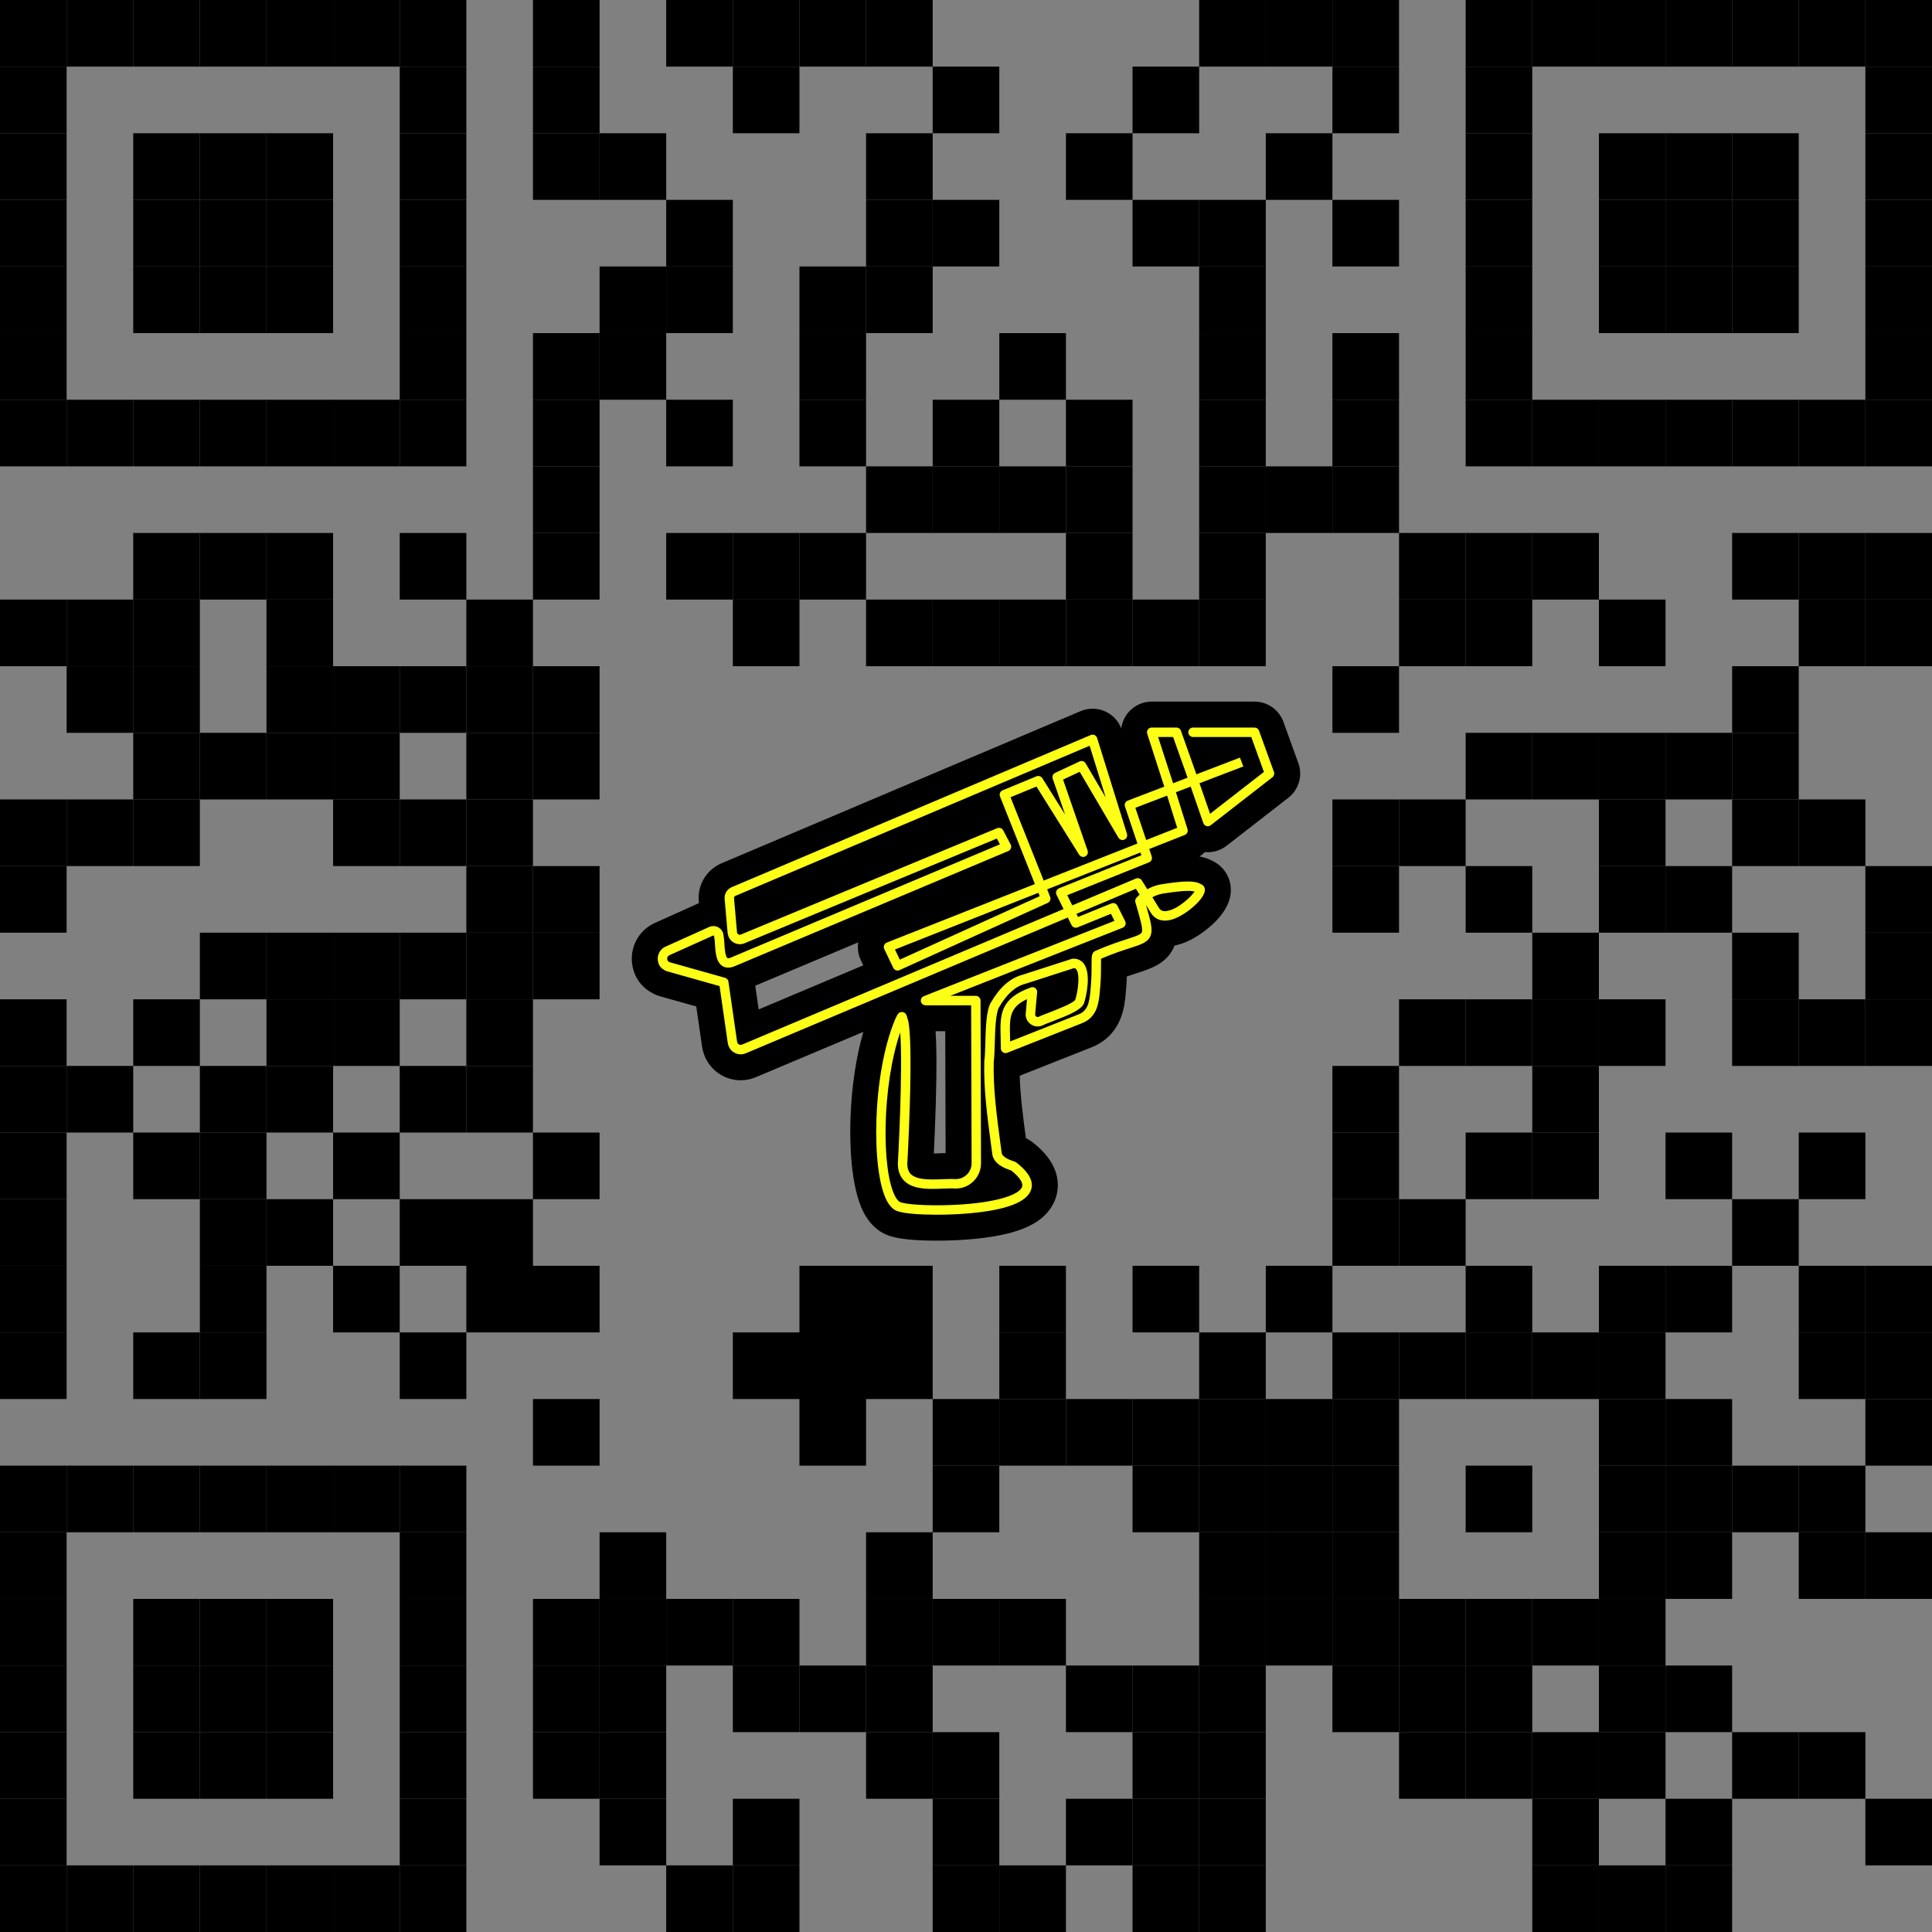 <?xml version="1.0" encoding="UTF-8"?>
<svg id="Layer_2" data-name="Layer 2" xmlns="http://www.w3.org/2000/svg" viewBox="0 0 2496.06 2496.06">
  <rect x="0" y="0" width="2496.06" height="2496.06" fill="#808080" stroke="none"/>
  <defs>
    <style>
      .cls-1 {
        fill: #feff16;
      }
    </style>
  </defs>
  <g id="Layer_1-2" data-name="Layer 1">
    <g>
      <rect x="0" y="0" width="86.07" height="86.07"/>
      <rect y="86.07" width="86.07" height="86.07"/>
      <rect y="172.14" width="86.07" height="86.07"/>
      <rect y="258.21" width="86.07" height="86.08"/>
      <rect y="344.29" width="86.07" height="86.07"/>
      <rect y="430.36" width="86.07" height="86.07"/>
      <rect y="516.43" width="86.07" height="86.07"/>
      <rect y="774.64" width="86.07" height="86.07"/>
      <rect y="1032.85" width="86.07" height="86.07"/>
      <rect y="1118.92" width="86.07" height="86.07"/>
      <rect y="1291.07" width="86.07" height="86.07"/>
      <rect x="0" y="1377.14" width="86.07" height="86.07"/>
      <rect y="1463.21" width="86.07" height="86.07"/>
      <rect y="1549.28" width="86.07" height="86.07"/>
      <rect y="1635.35" width="86.07" height="86.07"/>
      <rect y="1721.42" width="86.07" height="86.07"/>
      <rect y="1893.56" width="86.07" height="86.07"/>
      <rect y="1979.63" width="86.07" height="86.07"/>
      <rect y="2065.7" width="86.07" height="86.07"/>
      <rect y="2151.77" width="86.07" height="86.08"/>
      <rect y="2237.85" width="86.07" height="86.07"/>
      <rect y="2323.92" width="86.07" height="86.07"/>
      <rect x="0" y="2409.99" width="86.07" height="86.07"/>
      <rect x="86.07" width="86.07" height="86.07"/>
      <rect x="86.07" y="516.43" width="86.07" height="86.07"/>
      <rect x="86.07" y="774.64" width="86.07" height="86.07"/>
      <rect x="86.07" y="860.71" width="86.07" height="86.07"/>
      <rect x="86.07" y="1032.85" width="86.07" height="86.07"/>
      <rect x="86.07" y="1377.14" width="86.07" height="86.07"/>
      <rect x="86.07" y="1893.56" width="86.07" height="86.07"/>
      <rect x="86.07" y="2409.99" width="86.07" height="86.07"/>
      <rect x="172.14" width="86.07" height="86.07"/>
      <rect x="172.14" y="172.14" width="86.07" height="86.07"/>
      <rect x="172.14" y="258.21" width="86.07" height="86.08"/>
      <rect x="172.14" y="344.29" width="86.07" height="86.07"/>
      <rect x="172.14" y="516.43" width="86.07" height="86.07"/>
      <rect x="172.14" y="688.57" width="86.07" height="86.07"/>
      <rect x="172.14" y="774.64" width="86.07" height="86.07"/>
      <rect x="172.14" y="860.71" width="86.07" height="86.07"/>
      <rect x="172.14" y="946.78" width="86.07" height="86.07"/>
      <rect x="172.14" y="1032.85" width="86.07" height="86.07"/>
      <rect x="172.14" y="1291.07" width="86.07" height="86.07"/>
      <rect x="172.14" y="1463.21" width="86.07" height="86.07"/>
      <rect x="172.14" y="1721.42" width="86.07" height="86.07"/>
      <rect x="172.14" y="1893.56" width="86.07" height="86.07"/>
      <rect x="172.14" y="2065.7" width="86.07" height="86.07"/>
      <rect x="172.14" y="2151.77" width="86.07" height="86.08"/>
      <rect x="172.14" y="2237.85" width="86.07" height="86.07"/>
      <rect x="172.14" y="2409.99" width="86.07" height="86.07"/>
      <rect x="258.21" width="86.07" height="86.07"/>
      <rect x="258.21" y="172.14" width="86.07" height="86.07"/>
      <rect x="258.21" y="258.21" width="86.07" height="86.07"/>
      <rect x="258.21" y="344.29" width="86.07" height="86.07"/>
      <rect x="258.21" y="516.43" width="86.07" height="86.07"/>
      <rect x="258.21" y="688.57" width="86.07" height="86.07"/>
      <rect x="258.21" y="946.78" width="86.07" height="86.07"/>
      <rect x="258.21" y="1204.99" width="86.07" height="86.08"/>
      <rect x="258.21" y="1377.14" width="86.07" height="86.07"/>
      <rect x="258.21" y="1463.21" width="86.07" height="86.07"/>
      <rect x="258.21" y="1549.28" width="86.07" height="86.07"/>
      <rect x="258.21" y="1635.35" width="86.07" height="86.07"/>
      <rect x="258.21" y="1721.42" width="86.07" height="86.07"/>
      <rect x="258.21" y="1893.56" width="86.07" height="86.07"/>
      <rect x="258.21" y="2065.7" width="86.07" height="86.07"/>
      <rect x="258.21" y="2151.77" width="86.07" height="86.07"/>
      <rect x="258.21" y="2237.85" width="86.07" height="86.07"/>
      <rect x="258.21" y="2409.99" width="86.07" height="86.07"/>
      <rect x="344.28" width="86.08" height="86.07"/>
      <rect x="344.28" y="172.14" width="86.08" height="86.07"/>
      <rect x="344.28" y="258.21" width="86.08" height="86.08"/>
      <rect x="344.28" y="344.29" width="86.08" height="86.07"/>
      <rect x="344.28" y="516.43" width="86.08" height="86.07"/>
      <rect x="344.28" y="688.57" width="86.08" height="86.07"/>
      <rect x="344.28" y="774.64" width="86.08" height="86.07"/>
      <rect x="344.28" y="860.71" width="86.08" height="86.07"/>
      <rect x="344.28" y="946.78" width="86.08" height="86.07"/>
      <rect x="344.28" y="1204.99" width="86.08" height="86.08"/>
      <rect x="344.28" y="1291.07" width="86.08" height="86.07"/>
      <rect x="344.28" y="1377.14" width="86.08" height="86.07"/>
      <rect x="344.28" y="1549.28" width="86.08" height="86.07"/>
      <rect x="344.28" y="1893.56" width="86.08" height="86.07"/>
      <rect x="344.28" y="2065.7" width="86.08" height="86.07"/>
      <rect x="344.28" y="2151.77" width="86.08" height="86.08"/>
      <rect x="344.28" y="2237.85" width="86.08" height="86.07"/>
      <rect x="344.28" y="2409.99" width="86.08" height="86.07"/>
      <rect x="430.36" width="86.07" height="86.07"/>
      <rect x="430.36" y="516.43" width="86.07" height="86.07"/>
      <rect x="430.36" y="860.71" width="86.07" height="86.07"/>
      <rect x="430.36" y="946.78" width="86.07" height="86.07"/>
      <rect x="430.36" y="1032.85" width="86.07" height="86.07"/>
      <rect x="430.36" y="1204.99" width="86.07" height="86.08"/>
      <rect x="430.36" y="1291.07" width="86.07" height="86.07"/>
      <rect x="430.36" y="1463.21" width="86.07" height="86.07"/>
      <rect x="430.36" y="1635.35" width="86.07" height="86.07"/>
      <rect x="430.36" y="1893.56" width="86.07" height="86.07"/>
      <rect x="430.36" y="2409.99" width="86.07" height="86.07"/>
      <rect x="516.43" width="86.07" height="86.07"/>
      <rect x="516.43" y="86.07" width="86.07" height="86.07"/>
      <rect x="516.43" y="172.14" width="86.07" height="86.07"/>
      <rect x="516.43" y="258.21" width="86.07" height="86.08"/>
      <rect x="516.43" y="344.29" width="86.07" height="86.07"/>
      <rect x="516.43" y="430.36" width="86.07" height="86.07"/>
      <rect x="516.43" y="516.43" width="86.07" height="86.07"/>
      <rect x="516.43" y="688.57" width="86.07" height="86.07"/>
      <rect x="516.43" y="860.71" width="86.07" height="86.07"/>
      <rect x="516.43" y="1032.85" width="86.07" height="86.07"/>
      <rect x="516.43" y="1204.99" width="86.07" height="86.08"/>
      <rect x="516.43" y="1377.14" width="86.07" height="86.07"/>
      <rect x="516.43" y="1721.42" width="86.07" height="86.07"/>
      <rect x="516.43" y="1893.56" width="86.07" height="86.07"/>
      <rect x="516.43" y="1979.63" width="86.07" height="86.07"/>
      <rect x="516.43" y="2065.7" width="86.07" height="86.07"/>
      <rect x="516.43" y="2151.77" width="86.07" height="86.08"/>
      <rect x="516.43" y="2237.85" width="86.07" height="86.07"/>
      <rect x="516.43" y="2323.92" width="86.07" height="86.07"/>
      <rect x="516.43" y="2409.99" width="86.07" height="86.07"/>
      <rect x="688.57" width="86.07" height="86.07"/>
      <rect x="688.57" y="86.07" width="86.07" height="86.07"/>
      <rect x="688.57" y="172.14" width="86.07" height="86.07"/>
      <rect x="688.57" y="430.36" width="86.07" height="86.07"/>
      <rect x="688.57" y="516.43" width="86.07" height="86.07"/>
      <rect x="688.57" y="602.5" width="86.07" height="86.07"/>
      <rect x="688.57" y="688.57" width="86.07" height="86.07"/>
      <rect x="688.57" y="860.71" width="86.07" height="86.07"/>
      <rect x="688.57" y="946.78" width="86.07" height="86.07"/>
      <rect x="688.57" y="1118.92" width="86.07" height="86.07"/>
      <rect x="688.57" y="1204.99" width="86.07" height="86.08"/>
      <rect x="688.57" y="1463.21" width="86.07" height="86.07"/>
      <polygon points="774.64 1635.35 774.64 1721.42 602.5 1721.42 602.5 1635.35 516.43 1635.35 516.43 1549.28 688.57 1549.28 688.57 1635.35 774.64 1635.35"/>
      <rect x="688.57" y="1807.49" width="86.07" height="86.07"/>
      <rect x="688.57" y="2065.7" width="86.07" height="86.07"/>
      <rect x="688.57" y="2151.77" width="86.07" height="86.08"/>
      <rect x="688.57" y="2237.85" width="86.07" height="86.07"/>
      <rect x="774.64" y="172.14" width="86.07" height="86.07"/>
      <rect x="774.64" y="344.29" width="86.07" height="86.07"/>
      <rect x="774.64" y="430.36" width="86.07" height="86.07"/>
      <rect x="774.64" y="1979.63" width="86.07" height="86.07"/>
      <rect x="774.64" y="2065.7" width="86.07" height="86.07"/>
      <rect x="774.64" y="2151.77" width="86.07" height="86.08"/>
      <rect x="774.64" y="2237.85" width="86.07" height="86.07"/>
      <rect x="774.64" y="2323.92" width="86.07" height="86.07"/>
      <rect x="860.71" width="86.07" height="86.07"/>
      <rect x="860.71" y="258.21" width="86.07" height="86.08"/>
      <rect x="860.71" y="344.29" width="86.07" height="86.07"/>
      <rect x="860.71" y="516.43" width="86.07" height="86.07"/>
      <rect x="860.71" y="688.57" width="86.07" height="86.07"/>
      <rect x="860.71" y="2065.7" width="86.07" height="86.07"/>
      <rect x="860.71" y="2409.99" width="86.07" height="86.07"/>
      <rect x="946.78" y="0" width="86.07" height="86.07"/>
      <rect x="946.78" y="86.07" width="86.07" height="86.07"/>
      <rect x="946.78" y="688.57" width="86.07" height="86.07"/>
      <rect x="946.78" y="774.64" width="86.07" height="86.07"/>
      <polygon points="1204.99 1635.35 1204.99 1807.49 1118.92 1807.49 1118.92 1893.56 1032.85 1893.56 1032.85 1807.49 946.78 1807.49 946.78 1721.42 1032.85 1721.42 1032.85 1635.35 1204.99 1635.35"/>
      <rect x="946.78" y="2065.7" width="86.07" height="86.07"/>
      <rect x="946.78" y="2151.77" width="86.07" height="86.08"/>
      <rect x="946.78" y="2323.92" width="86.07" height="86.07"/>
      <rect x="946.78" y="2409.99" width="86.07" height="86.07"/>
      <rect x="1032.85" width="86.07" height="86.07"/>
      <rect x="1032.85" y="344.29" width="86.07" height="86.07"/>
      <rect x="1032.85" y="430.36" width="86.07" height="86.07"/>
      <rect x="1032.85" y="516.43" width="86.07" height="86.07"/>
      <rect x="1032.85" y="688.57" width="86.07" height="86.07"/>
      <rect x="1032.85" y="2151.77" width="86.07" height="86.08"/>
      <rect x="1118.92" width="86.07" height="86.07"/>
      <rect x="1118.92" y="172.14" width="86.07" height="86.07"/>
      <rect x="1118.92" y="258.21" width="86.07" height="86.07"/>
      <rect x="1118.92" y="344.29" width="86.07" height="86.07"/>
      <rect x="1118.92" y="602.5" width="86.07" height="86.07"/>
      <rect x="1118.92" y="774.64" width="86.07" height="86.07"/>
      <rect x="1118.92" y="1979.63" width="86.07" height="86.07"/>
      <rect x="1118.92" y="2065.7" width="86.07" height="86.07"/>
      <rect x="1118.92" y="2151.77" width="86.07" height="86.08"/>
      <rect x="1118.92" y="2237.85" width="86.07" height="86.07"/>
      <rect x="1204.99" y="86.07" width="86.07" height="86.07"/>
      <rect x="1204.99" y="258.21" width="86.07" height="86.08"/>
      <rect x="1204.99" y="516.43" width="86.07" height="86.07"/>
      <rect x="1204.99" y="602.5" width="86.07" height="86.07"/>
      <rect x="1204.99" y="774.64" width="86.07" height="86.07"/>
      <rect x="1204.99" y="1807.49" width="86.07" height="86.07"/>
      <rect x="1204.99" y="1893.56" width="86.07" height="86.07"/>
      <rect x="1204.99" y="2065.7" width="86.07" height="86.07"/>
      <rect x="1204.99" y="2237.85" width="86.07" height="86.07"/>
      <rect x="1204.99" y="2323.92" width="86.07" height="86.07"/>
      <rect x="1204.99" y="2409.99" width="86.07" height="86.07"/>
      <rect x="602.5" y="774.64" width="86.07" height="86.07"/>
      <rect x="602.5" y="860.71" width="86.07" height="86.07"/>
      <rect x="602.5" y="946.78" width="86.07" height="86.07"/>
      <rect x="602.5" y="1032.85" width="86.07" height="86.07"/>
      <rect x="602.5" y="1118.92" width="86.07" height="86.07"/>
      <rect x="602.5" y="1204.99" width="86.07" height="86.07"/>
      <rect x="602.5" y="1291.07" width="86.07" height="86.07"/>
      <rect x="602.5" y="1377.14" width="86.07" height="86.07"/>
      <rect x="1291.06" y="430.36" width="86.08" height="86.07"/>
      <rect x="1291.06" y="602.5" width="86.08" height="86.07"/>
      <rect x="1291.06" y="774.64" width="86.08" height="86.07"/>
      <rect x="1291.06" y="1635.35" width="86.08" height="86.07"/>
      <rect x="1291.06" y="1721.42" width="86.08" height="86.07"/>
      <rect x="1291.06" y="1807.49" width="86.08" height="86.07"/>
      <rect x="1291.06" y="2065.7" width="86.08" height="86.07"/>
      <rect x="1291.06" y="2409.99" width="86.08" height="86.07"/>
      <rect x="1377.14" y="172.14" width="86.07" height="86.07"/>
      <rect x="1377.14" y="516.43" width="86.07" height="86.07"/>
      <rect x="1377.14" y="602.5" width="86.07" height="86.07"/>
      <rect x="1377.14" y="688.57" width="86.07" height="86.07"/>
      <rect x="1377.14" y="774.64" width="86.07" height="86.07"/>
      <rect x="1377.14" y="1807.49" width="86.07" height="86.07"/>
      <rect x="1377.14" y="2151.77" width="86.07" height="86.08"/>
      <rect x="1377.14" y="2323.92" width="86.07" height="86.07"/>
      <rect x="1463.21" y="86.07" width="86.07" height="86.07"/>
      <rect x="1463.21" y="258.21" width="86.07" height="86.08"/>
      <rect x="1463.21" y="774.64" width="86.07" height="86.07"/>
      <rect x="1463.21" y="1635.35" width="86.07" height="86.07"/>
      <rect x="1463.21" y="1807.49" width="86.07" height="86.07"/>
      <rect x="1463.21" y="1893.56" width="86.07" height="86.07"/>
      <rect x="1463.21" y="2151.77" width="86.07" height="86.08"/>
      <rect x="1463.21" y="2237.85" width="86.07" height="86.07"/>
      <rect x="1463.21" y="2323.92" width="86.07" height="86.07"/>
      <rect x="1463.21" y="2409.99" width="86.07" height="86.07"/>
      <rect x="1549.28" width="86.07" height="86.07"/>
      <rect x="1549.28" y="258.21" width="86.07" height="86.08"/>
      <rect x="1549.28" y="344.29" width="86.07" height="86.07"/>
      <rect x="1549.28" y="430.36" width="86.07" height="86.07"/>
      <rect x="1549.28" y="516.43" width="86.07" height="86.07"/>
      <rect x="1549.28" y="602.5" width="86.07" height="86.07"/>
      <rect x="1549.28" y="688.57" width="86.07" height="86.07"/>
      <rect x="1549.28" y="774.64" width="86.07" height="86.07"/>
      <rect x="1549.28" y="1721.42" width="86.07" height="86.07"/>
      <rect x="1549.28" y="1807.49" width="86.07" height="86.07"/>
      <rect x="1549.28" y="1893.56" width="86.07" height="86.07"/>
      <rect x="1549.28" y="1979.63" width="86.07" height="86.07"/>
      <rect x="1549.28" y="2065.7" width="86.07" height="86.07"/>
      <rect x="1549.28" y="2151.77" width="86.07" height="86.08"/>
      <rect x="1549.28" y="2237.85" width="86.07" height="86.07"/>
      <rect x="1549.28" y="2323.92" width="86.07" height="86.07"/>
      <rect x="1549.28" y="2409.99" width="86.07" height="86.07"/>
      <rect x="1635.35" width="86.07" height="86.07"/>
      <rect x="1635.35" y="172.14" width="86.07" height="86.07"/>
      <rect x="1635.35" y="602.5" width="86.07" height="86.07"/>
      <rect x="1635.35" y="1635.35" width="86.07" height="86.07"/>
      <rect x="1635.35" y="1807.49" width="86.07" height="86.07"/>
      <rect x="1635.35" y="1893.56" width="86.07" height="86.07"/>
      <rect x="1635.35" y="1979.63" width="86.07" height="86.07"/>
      <rect x="1635.35" y="2065.7" width="86.07" height="86.07"/>
      <rect x="1721.42" width="86.07" height="86.07"/>
      <rect x="1721.42" y="86.07" width="86.07" height="86.07"/>
      <rect x="1721.42" y="258.21" width="86.07" height="86.08"/>
      <rect x="1721.42" y="430.36" width="86.07" height="86.07"/>
      <rect x="1721.42" y="516.43" width="86.07" height="86.07"/>
      <rect x="1721.42" y="602.5" width="86.07" height="86.07"/>
      <rect x="1721.42" y="860.71" width="86.07" height="86.07"/>
      <rect x="1721.42" y="1032.85" width="86.07" height="86.07"/>
      <rect x="1721.42" y="1118.92" width="86.07" height="86.07"/>
      <rect x="1721.42" y="1377.14" width="86.07" height="86.07"/>
      <rect x="1721.42" y="1463.21" width="86.07" height="86.07"/>
      <rect x="1721.42" y="1549.28" width="86.07" height="86.07"/>
      <rect x="1721.42" y="1721.42" width="86.07" height="86.07"/>
      <rect x="1721.42" y="1807.49" width="86.07" height="86.07"/>
      <rect x="1721.42" y="1893.56" width="86.07" height="86.07"/>
      <rect x="1721.42" y="1979.63" width="86.07" height="86.07"/>
      <rect x="1721.42" y="2065.7" width="86.07" height="86.07"/>
      <rect x="1721.42" y="2151.77" width="86.07" height="86.08"/>
      <rect x="1807.49" y="688.57" width="86.07" height="86.07"/>
      <rect x="1807.49" y="774.64" width="86.07" height="86.07"/>
      <rect x="1807.49" y="1032.85" width="86.07" height="86.07"/>
      <rect x="1807.49" y="1291.07" width="86.07" height="86.07"/>
      <rect x="1807.49" y="1549.28" width="86.07" height="86.07"/>
      <rect x="1807.49" y="1721.42" width="86.07" height="86.07"/>
      <rect x="1807.49" y="2065.7" width="86.07" height="86.07"/>
      <rect x="1807.49" y="2151.77" width="86.07" height="86.07"/>
      <rect x="1807.49" y="2237.85" width="86.07" height="86.07"/>
      <rect x="1979.63" width="86.07" height="86.07"/>
      <rect x="1979.63" y="516.43" width="86.07" height="86.07"/>
      <rect x="1979.63" y="688.57" width="86.07" height="86.07"/>
      <rect x="1979.63" y="946.78" width="86.07" height="86.07"/>
      <rect x="1979.63" y="1204.99" width="86.07" height="86.08"/>
      <rect x="1979.63" y="1291.07" width="86.07" height="86.07"/>
      <rect x="1979.63" y="1377.14" width="86.07" height="86.07"/>
      <rect x="1979.63" y="1463.21" width="86.07" height="86.07"/>
      <rect x="1979.63" y="1721.42" width="86.07" height="86.07"/>
      <rect x="1979.63" y="2065.7" width="86.07" height="86.07"/>
      <rect x="1979.63" y="2237.85" width="86.07" height="86.07"/>
      <rect x="1979.63" y="2323.92" width="86.07" height="86.07"/>
      <rect x="1979.63" y="2409.99" width="86.07" height="86.07"/>
      <rect x="2065.7" width="86.07" height="86.07"/>
      <rect x="2065.7" y="172.14" width="86.07" height="86.07"/>
      <rect x="2065.7" y="258.21" width="86.07" height="86.08"/>
      <rect x="2065.7" y="344.29" width="86.07" height="86.07"/>
      <rect x="2065.7" y="516.43" width="86.07" height="86.07"/>
      <rect x="2065.7" y="774.64" width="86.07" height="86.07"/>
      <rect x="2065.7" y="946.78" width="86.07" height="86.07"/>
      <rect x="2065.7" y="1032.85" width="86.07" height="86.07"/>
      <rect x="2065.7" y="1118.92" width="86.07" height="86.07"/>
      <rect x="2065.7" y="1291.07" width="86.07" height="86.07"/>
      <rect x="2065.7" y="1635.35" width="86.07" height="86.07"/>
      <rect x="2065.7" y="1721.42" width="86.07" height="86.07"/>
      <rect x="2065.7" y="1807.49" width="86.07" height="86.07"/>
      <rect x="2065.7" y="1893.56" width="86.07" height="86.07"/>
      <rect x="2065.7" y="1979.63" width="86.07" height="86.07"/>
      <rect x="2065.7" y="2065.7" width="86.07" height="86.07"/>
      <rect x="2065.7" y="2151.77" width="86.07" height="86.08"/>
      <rect x="2065.7" y="2237.85" width="86.07" height="86.07"/>
      <rect x="2065.7" y="2409.99" width="86.07" height="86.07"/>
      <rect x="2151.77" width="86.07" height="86.07"/>
      <rect x="2151.77" y="172.14" width="86.07" height="86.07"/>
      <rect x="2151.77" y="258.21" width="86.07" height="86.07"/>
      <rect x="2151.77" y="344.29" width="86.07" height="86.07"/>
      <rect x="2151.77" y="516.43" width="86.07" height="86.07"/>
      <rect x="2151.77" y="946.78" width="86.07" height="86.07"/>
      <rect x="2151.77" y="1118.92" width="86.07" height="86.07"/>
      <rect x="2151.77" y="1463.21" width="86.07" height="86.07"/>
      <rect x="2151.77" y="1635.35" width="86.07" height="86.07"/>
      <rect x="2151.77" y="1807.49" width="86.07" height="86.07"/>
      <rect x="2151.77" y="1893.56" width="86.07" height="86.07"/>
      <rect x="2151.77" y="1979.63" width="86.07" height="86.07"/>
      <rect x="2151.77" y="2151.77" width="86.07" height="86.08"/>
      <rect x="2151.77" y="2323.92" width="86.07" height="86.07"/>
      <rect x="2151.77" y="2409.99" width="86.07" height="86.07"/>
      <rect x="2237.84" width="86.07" height="86.07"/>
      <rect x="2237.84" y="172.14" width="86.07" height="86.07"/>
      <rect x="2237.84" y="258.21" width="86.07" height="86.08"/>
      <rect x="2237.84" y="344.29" width="86.07" height="86.07"/>
      <rect x="2237.84" y="516.43" width="86.07" height="86.07"/>
      <rect x="2237.84" y="688.57" width="86.07" height="86.07"/>
      <rect x="2237.84" y="860.71" width="86.07" height="86.07"/>
      <rect x="2237.84" y="946.78" width="86.07" height="86.07"/>
      <rect x="2237.84" y="1032.85" width="86.07" height="86.07"/>
      <rect x="2237.84" y="1204.99" width="86.07" height="86.08"/>
      <rect x="2237.84" y="1291.07" width="86.07" height="86.07"/>
      <rect x="2237.84" y="1549.28" width="86.07" height="86.07"/>
      <rect x="2237.84" y="1893.56" width="86.07" height="86.07"/>
      <rect x="2237.84" y="2237.85" width="86.07" height="86.07"/>
      <rect x="2323.91" width="86.08" height="86.07"/>
      <rect x="2323.91" y="516.43" width="86.08" height="86.07"/>
      <rect x="2323.91" y="688.57" width="86.08" height="86.07"/>
      <rect x="2323.91" y="774.64" width="86.08" height="86.07"/>
      <rect x="2323.91" y="1032.85" width="86.08" height="86.07"/>
      <rect x="2323.91" y="1291.07" width="86.08" height="86.07"/>
      <rect x="2323.91" y="1463.21" width="86.08" height="86.07"/>
      <rect x="2323.91" y="1635.35" width="86.08" height="86.07"/>
      <rect x="2323.91" y="1721.42" width="86.08" height="86.07"/>
      <rect x="2323.91" y="1893.56" width="86.08" height="86.07"/>
      <rect x="2323.91" y="1979.63" width="86.08" height="86.07"/>
      <rect x="2323.91" y="2237.85" width="86.08" height="86.07"/>
      <rect x="2409.99" y="0" width="86.07" height="86.07"/>
      <rect x="2409.99" y="86.07" width="86.07" height="86.07"/>
      <rect x="2409.99" y="172.14" width="86.07" height="86.07"/>
      <rect x="2409.99" y="258.21" width="86.07" height="86.08"/>
      <rect x="2409.99" y="344.29" width="86.07" height="86.07"/>
      <rect x="2409.99" y="430.36" width="86.07" height="86.07"/>
      <rect x="2409.99" y="516.43" width="86.07" height="86.07"/>
      <rect x="2409.99" y="688.57" width="86.07" height="86.07"/>
      <rect x="2409.99" y="774.64" width="86.07" height="86.07"/>
      <rect x="2409.99" y="1118.92" width="86.07" height="86.07"/>
      <rect x="2409.99" y="1204.99" width="86.07" height="86.08"/>
      <rect x="2409.99" y="1291.07" width="86.07" height="86.07"/>
      <rect x="2409.99" y="1635.35" width="86.07" height="86.07"/>
      <rect x="2409.99" y="1721.42" width="86.07" height="86.07"/>
      <rect x="2409.99" y="1807.49" width="86.07" height="86.07"/>
      <rect x="2409.99" y="1979.63" width="86.07" height="86.07"/>
      <rect x="2409.99" y="2323.92" width="86.07" height="86.07"/>
      <rect x="1893.56" width="86.07" height="86.07"/>
      <rect x="1893.56" y="86.07" width="86.07" height="86.07"/>
      <rect x="1893.56" y="172.14" width="86.07" height="86.07"/>
      <rect x="1893.56" y="258.21" width="86.07" height="86.08"/>
      <rect x="1893.56" y="344.29" width="86.07" height="86.07"/>
      <rect x="1893.56" y="430.36" width="86.07" height="86.07"/>
      <rect x="1893.56" y="516.43" width="86.07" height="86.07"/>
      <rect x="1893.56" y="688.57" width="86.07" height="86.07"/>
      <rect x="1893.56" y="774.64" width="86.07" height="86.07"/>
      <rect x="1893.56" y="946.78" width="86.07" height="86.07"/>
      <rect x="1893.56" y="1118.92" width="86.07" height="86.07"/>
      <rect x="1893.56" y="1291.07" width="86.07" height="86.07"/>
      <rect x="1893.56" y="1463.21" width="86.07" height="86.07"/>
      <rect x="1893.56" y="1635.35" width="86.07" height="86.07"/>
      <rect x="1893.56" y="1721.42" width="86.07" height="86.07"/>
      <rect x="1893.56" y="1893.56" width="86.07" height="86.07"/>
      <rect x="1893.56" y="2065.7" width="86.07" height="86.07"/>
      <rect x="1893.56" y="2151.77" width="86.07" height="86.08"/>
      <rect x="1893.56" y="2237.85" width="86.07" height="86.07"/>
    </g>
    <g>
      <path class="cls-1" d="M1210.26,1586.1c-14.27,0-39.93-.61-53.36-4.64-7.54-1.85-17.86-7.21-25.82-22.04-16.41-30.56-16.35-89.45-15.56-113.35,1.7-51.47,10.92-100.73,25.29-135.14.15-.35.28-.64.41-.92.35-.74.67-1.45.96-2.08.63-1.37,1.54-3.35,2.87-5.5l-175.01,73.79c-4.18,1.76-8.58,2.66-13.08,2.66-6.94,0-13.64-2.13-19.38-6.16-7.52-5.28-12.61-13.72-13.98-23.17l-9.02-62.43-57.83-16.29c-3.06-.87-5.33-2.2-6.84-3.09l-.54-.32c-6.24-3.6-10.92-8.81-13.54-15.05-7.02-16.73-.43-35.57,15.31-43.81.43-.22.81-.4,1.19-.58l56.96-25.65c3.71-1.67,7.64-2.56,11.68-2.65l-1.47-16.81c-1.21-13.81,6.55-26.73,19.32-32.14l463.85-196.57c2.83-1.2,5.84-1.81,8.92-1.81,3.3,0,6.62.73,9.61,2.12,5.85,2.71,10.3,7.79,12.22,13.94l21.44,68.82,28.52-10.93-17.14-53.11c-1.36-4.34-1.49-8.74-.42-12.84,2.64-10.1,11.75-17.15,22.14-17.15h32c3.83,0,7.49.96,10.73,2.68,3.2-1.71,6.85-2.68,10.72-2.68h79.47c9.6,0,18.24,6.06,21.5,15.09l19.3,53.33c3.38,9.34.39,19.72-7.47,25.83l-79.76,61.98c-4,3.1-8.98,4.81-14.03,4.81-3.77,0-7.49-.95-10.8-2.72-2.27,5.67-6.76,10.41-12.8,12.8l-31.78,12.56c.51,7.35-2.6,14.52-8.24,19.19.38-.07.76-.13,1.15-.19,17.34-2.71,27.97-3.82,36.71-3.82,10.13,0,17.85,1.61,24.1,5.06,8.4,3.71,13.95,11.54,14.63,20.85,1.71,23.43-33.36,49.32-53.03,55.61-5.32,1.7-10.51,2.56-15.43,2.56-.21,0-.41,0-.62,0-.27,2.31-.75,4.58-1.48,6.85-5.57,17.45-21.14,22.47-37.62,27.79-6.74,2.18-15.4,4.97-25.97,9.1-.01,6.47-.13,14.64-.89,24.51l-.02.24c-.14,1.49-.25,2.9-.37,4.3-1.47,17.72-3.92,47.14-34.51,58.82l-95.91,37.95c-2.25.89-4.61,1.41-7.01,1.56-.31,31.17,4.06,63.9,8.29,95.62.43,3.25.86,6.48,1.29,9.7,1.24.57,3.12,1.33,5.92,2.21,2.58.81,4.96,2.05,7.08,3.68,33.52,25.84,28.43,48.51,22.41,59.72-11.12,20.73-42.21,32.33-97.84,36.53-11.88.9-24.82,1.37-37.41,1.37h0ZM1281.64,1518.69c-2.14,6.35-5.57,12.23-10.18,17.32,14.03-2.28,23.14-5.03,28.55-7.29-.58-.54-1.24-1.11-1.97-1.73-6.7-2.4-12.08-5.22-16.4-8.29ZM1189.07,1505.18c1.42.62,5.55,1.84,15.84,1.84,3.96,0,8.03-.16,11.97-.32,4-.16,8.1-.32,11.97-.32,2.34,0,4.45.06,6.39.18.83-.09,1.56-.45,2.17-1.06.72-.72,1.08-1.61,1.08-2.63l-.54-187.32h-42c-2.2,0-4.34-.3-6.38-.87l.33,1.24.1.54c3.2,16.58,3.93,52.51,2.23,109.85-.63,21.44-1.5,41.72-2.12,54.96-.34,7.24-.64,13.18-.85,17.31-.11,2.14-.2,3.84-.3,5.29.02.58.07,1.01.12,1.32ZM957.13,1263.13c.24.89.43,1.81.57,2.74l8.98,62.15,171.39-72.26-10.76-22.45c-2.73-5.7-2.97-12.34-.67-18.23,2.31-5.88,7-10.59,12.88-12.91l175.75-69.46-6.93-17.4-351.21,147.82ZM1171.09,1291.46c.58.15,1.17.32,1.77.53.01-.44.04-.87.08-1.31l-1.85.78ZM1356.5,1278.36c.23,1.68.27,3.39.11,5.13l-.58,6.43c10.3-4.08,15.68-6.6,18.48-8.1.72-3.15,1.27-6.59,1.6-9.79l-19.62,6.33ZM908.96,1238.04c-.37-1.68-.66-3.36-.9-5.01l-6.5,2.93,7.4,2.08ZM967.32,1185.03l314.59-130.54c.64-.26,1.28-.5,1.94-.7l-6.68-16.79-311.26,131.91,1.41,16.12ZM1357.79,1115.91l19.2-7.59-44.64-71.27-5.11,2.11,30.56,76.74ZM1420.2,1091.25l8.58-3.39-23.68-40.3,15.1,43.69ZM1491.12,1063.22l9.11-3.6-3.03-9.66-9.34,3.58,3.26,9.68ZM1571.56,1023.77l5.84-4.54-6.54,2.51.71,2.03ZM1555.74,978.57l25.17-9.64h-28.59l3.42,9.64Z"/>
      <path d="M1620.86,939.97c2.57,0,4.86,1.61,5.73,4.02l19.3,53.34c.9,2.49.1,5.27-1.99,6.89l-79.75,61.97c-1.08.84-2.4,1.28-3.74,1.28s-2.7-.44-3.85-1.36c-.93-.74-1.58-1.79-1.97-2.92l-16.29-46.93-19.05,7.3,14.97,47.68c.96,3.05-.6,6.32-3.58,7.5l-45.89,18.14,3.24,9.64c1.03,3.06-.51,6.4-3.51,7.6l-105.65,42.42,6.5,13.17,82.27-34.69c.77-.32,1.57-.48,2.37-.48,2.05,0,4.03,1.04,5.18,2.88l7.12,11.45c4.95-2.78,11.08-5.29,18.24-6.41,14.21-2.23,25.46-3.62,34.12-3.62,7.38,0,12.87,1.01,16.7,3.39,3.04,1.08,5.07,3.69,5.31,6.99.83,11.41-24.35,32.97-41.42,38.42-3.89,1.24-7.32,1.77-10.32,1.77-10.12,0-15.51-5.91-18.07-10.11l-6.28-10.09c6.07,21.06,8.77,30.92,6.28,38.71-2.95,9.24-11.93,12.14-26.8,16.93-9.15,2.95-21.53,6.94-37.49,13.76-.11,1.93-.1,5.02-.1,7.83,0,6.56.01,15.55-.84,26.68-.14,1.58-.27,3.08-.39,4.57-1.42,17.13-3.04,36.55-23.85,44.45l-96.01,37.99c-.72.29-1.49.43-2.24.43-2.07,0-4.11-1.05-5.3-3.06-.55-.94-.8-2.04-.8-3.13,0-4.82-.13-9.34-.25-13.71-.8-29.26-1.38-50.41,39-64.92.67-.24,1.37-.36,2.06-.36,1.33,0,2.64.43,3.73,1.27,1.65,1.27,2.53,3.3,2.35,5.37l-2.6,29.03c.19,1.27.99,2,1.48,2.33.38.26,1.05.6,1.92.6.23,0,.48-.02.74-.08,2.86-1.49,7.71-3.34,13.73-5.64,8.6-3.29,31.36-11.99,34-16.57,3.26-9.87,6.63-32.38,1.29-39.37-.67-.88-1.47-1.48-3.05-1.52l-62.71,20.23c-.12.04-.24.07-.35.1-12.48,3.21-23.73,13.27-33.42,29.89-.04.07-.08.14-.13.21-4.53,7.1-5.18,31.12-5.62,47.02-.26,9.65-.49,18.02-1.32,23.47-.92,34.03,3.79,69.3,8.34,103.42.59,4.43,1.18,8.85,1.75,13.25.02.13.03.27.04.4.29,4.58,5.85,8.51,16.99,12.02.67.21,1.31.54,1.86.96,18.1,13.95,24.12,26.92,17.89,38.53-7.93,14.78-36.3,24.12-84.33,27.74-11.9.9-24.4,1.32-36.15,1.32-21.67,0-40.81-1.45-48.97-4.06-6.05-1.32-11.24-5.96-15.44-13.78-20.55-38.26-19.12-163.35,10.43-234.09.03-.08.07-.15.1-.23.41-.88.77-1.66,1.08-2.34,1.74-3.79,3.4-7.37,7.58-7.37.21,0,.43,0,.65.03,4.62.39,5.75,4.62,6.42,7.15.3,1.14.68,2.56,1.25,4.29.06.23.12.47.19.7,2.92,15.14,3.57,50.86,1.93,106.18-.63,21.38-1.5,41.53-2.11,54.67-.33,7.2-.63,13.11-.85,17.22-.14,2.7-.24,4.61-.37,6h.03c.09,6.02,1.69,10.43,4.91,13.47,5.77,5.46,16.74,6.62,27.83,6.62,4.29,0,8.6-.17,12.64-.33,3.94-.16,7.76-.31,11.3-.31,2.16,0,4.23.06,6.16.2,5.39-.06,10.45-2.19,14.27-6.01,3.87-3.88,5.99-9.03,5.97-14.51l-.59-204.04h-58.71c-2.5,0-4.89-1.4-5.85-3.72-1.35-3.25.26-6.82,3.38-8.05l246.35-97.33-4.56-9.11-43.16,17.55c-.75.3-1.53.45-2.29.45-2.26,0-4.41-1.26-5.47-3.4l-4.84-9.79-415.99,175.39c-2.12.89-4.35,1.34-6.57,1.34-3.41,0-6.8-1.05-9.74-3.11-3.9-2.74-6.34-7.12-7.02-11.84l-10.58-73.22-68.32-19.25c-1.17-.33-2.19-1-3.55-1.79-2.82-1.63-5.19-4.01-6.45-7.01-3.8-9.07-.25-18.36,7.63-22.48.11-.06.22-.11.32-.16l56.92-25.64c1.75-.79,3.61-1.18,5.45-1.18,2.55,0,5.08.74,7.29,2.2,3.58,2.36,5.75,6.23,5.94,10.47.58,2.75.78,6.13,1.02,10,.35,5.82,1.01,16.64,3.97,18.62.27.18.65.25,1.07.25.85,0,1.86-.28,2.46-.48l348.47-146.66-3.95-7.49-325.99,135.27c-1.98.82-4.04,1.23-6.09,1.23-2.88,0-5.73-.8-8.29-2.37-4.39-2.71-7.06-7.51-7.51-12.64l-3.81-43.43c-.58-6.55,3.11-12.68,9.16-15.24l463.85-196.57c.76-.32,1.57-.48,2.38-.48.88,0,1.75.19,2.56.56,1.56.72,2.75,2.07,3.26,3.72l38.61,123.95c.92,2.96-.52,6.13-3.35,7.39-.8.35-1.63.52-2.46.52-2.1,0-4.13-1.09-5.26-3.01l-50.02-85.13-21.5,10.06,31.73,91.84c1.01,2.93-.33,6.15-3.13,7.49-.84.4-1.74.6-2.63.6-2.04,0-4.02-1.03-5.17-2.86l-55.18-88.09-33.5,13.84,42.86,107.65,121.1-47.86-16.09-47.8c-1.04-3.1.54-6.47,3.6-7.64l47.17-18.07-22.01-68.23c-.35-1.12-.45-2.32-.16-3.46.74-2.82,3.22-4.62,5.92-4.62h32c2.6,0,4.91,1.64,5.76,4.1l19.99,56.3,56.27-21.56,4.36,11.39-56.63,21.7,13.69,39.45,69.54-54.04-16.34-45.15h-75.2c-3.37,0-6.1-2.73-6.1-6.1s2.73-6.1,6.1-6.1h79.47M1515.59,1011.91l18.71-7.17-18.7-52.57h-19.36l19.35,59.74M955.81,1207.66c.43,0,.9-.08,1.4-.29l331.12-137.4c.76-.32,1.56-.47,2.34-.47,2.2,0,4.31,1.2,5.39,3.25l9.65,18.29c.8,1.51.92,3.29.35,4.9-.58,1.61-1.8,2.9-3.38,3.57l-354.81,149.33c-.13.05-.25.1-.38.15-2.48.85-4.68,1.19-6.6,1.19-3.49,0-6.08-1.12-7.85-2.3-7.99-5.34-8.75-17.92-9.36-28.02-.21-3.47-.41-6.76-.85-8.55-.13-.52-.19-1.05-.18-1.58,0-.39-.15-.69-.48-.91-.19-.12-.38-.18-.57-.18-.15,0-.3.03-.45.1l-56.73,25.55c-2.47,1.38-2.53,3.83-2.48,4.56.04.72.39,3.11,2.95,4.2l71.83,20.23c2.32.65,4.03,2.61,4.38,5l11.21,77.62c.21,1.45,1.06,2.69,2.33,3.41.72.41,1.51.61,2.3.61.62,0,1.24-.12,1.83-.37l415.31-175.1-9.1-18.41c-.75-1.52-.83-3.29-.23-4.88.61-1.59,1.85-2.85,3.42-3.48l106.41-42.73-1.21-3.59-120.49,47.62,3.87,9.72c1.21,3.02-.18,6.46-3.14,7.81l-191.51,86.87c-.82.37-1.67.55-2.51.55-2.27,0-4.46-1.28-5.5-3.46l-11.68-24.38c-.73-1.53-.79-3.29-.18-4.86.62-1.57,1.86-2.82,3.43-3.44l191.38-75.63-45.08-113.21c-1.24-3.1.25-6.61,3.33-7.89l43.82-18.11c.76-.31,1.55-.46,2.33-.46,2.05,0,4.03,1.04,5.17,2.86l29.51,47.11-16.05-46.45c-1.02-2.95.35-6.19,3.18-7.51l31.5-14.73c.83-.39,1.71-.58,2.58-.58,2.1,0,4.13,1.09,5.26,3.01l26.01,44.27-20.86-66.98-457.65,193.95c-1.17.5-1.89,1.68-1.77,2.95l3.85,43.98c.14,1.6,1.15,2.44,1.74,2.8.39.24,1.05.54,1.88.54M1480.86,1085.3l40.03-15.82-13.05-41.55-41.01,15.71,14.02,41.66M1392.76,1184.7l43.14-17.54c.75-.3,1.53-.45,2.29-.45,2.25,0,4.39,1.25,5.45,3.37l10.05,20.11c.76,1.53.85,3.31.24,4.9-.61,1.6-1.86,2.86-3.45,3.49l-222.76,88.01h33c3.36,0,6.09,2.72,6.1,6.08l.61,210.12c.03,8.74-3.36,16.97-9.53,23.16-6.17,6.19-14.39,9.6-23.13,9.6-.17,0-.33,0-.49-.02-1.65-.13-3.48-.19-5.44-.19-3.31,0-6.99.15-10.81.3-4.41.18-8.97.36-13.51.36-13.6,0-27.02-1.64-35.82-9.97-5.64-5.35-8.58-12.8-8.71-22.14,0-.14,0-.29,0-.43.08-1.33,6.77-121.72,3.03-169.49-23.4,68.01-24.52,178.12-6.45,211.76,2.41,4.49,5.05,7.21,7.42,7.67.28.05.55.13.82.22,5.65,1.92,23.27,3.56,45.65,3.56,10.83,0,22.78-.38,35.02-1.31,48.45-3.65,70.25-13.42,74.5-21.35,3.6-6.71-5.26-15.77-13.71-22.43-7.31-2.34-23.37-8.07-24.44-22.33-.57-4.33-1.15-8.68-1.73-13.04-4.63-34.72-9.42-70.63-8.43-105.77,0-.27.03-.54.08-.81.75-4.62.99-13.18,1.24-22.25.55-20.22,1.17-43.13,7.46-53.13,11.34-19.4,25.02-31.31,40.67-35.41l63.39-20.45c.49-.16,1-.25,1.52-.28.4-.02.79-.03,1.17-.03,5.29,0,9.78,2.17,12.95,6.32,10.17,13.32,2.98,43.53.49,50.89-.02.07-.05.13-.07.2-3.24,8.61-19.06,15.22-41.05,23.63-5.56,2.13-10.82,4.14-12.77,5.24-.33.19-.68.34-1.04.46-1.65.56-3.35.83-5.03.83-3.07,0-6.1-.91-8.73-2.7-4.08-2.76-6.58-7.16-6.85-12.08-.02-.3-.01-.59.01-.89l1.76-19.62c-22.97,10.74-22.61,23.86-21.91,49.43.05,1.71.1,3.45.14,5.22l87.87-34.77c13.05-4.95,14.62-16.18,16.11-34.09.13-1.52.25-3.05.39-4.58.82-10.58.81-19.29.8-25.65-.01-10.81-.02-15.75,4.93-17.95,17.75-7.73,31.25-12.08,41.11-15.26,12.08-3.89,17.93-5.91,18.93-9.04,1.43-4.49-1.71-15.42-6.93-33.52l-1.44-4.99c-.56-1.96-.11-4.07,1.21-5.62.17-.2,1.62-1.88,4.22-4.15l-4.75-7.63-76.8,32.38,2,4.05M1505,1177.18c.81,0,1.7-.07,2.68-.23,13.99-2.22,30.99-18,35.67-25.1-1.94-.61-4.8-.86-8.15-.86-10.45,0-25.69,2.39-32.77,3.49-5.29.83-9.9,2.67-13.67,4.74l8.5,13.66c1.27,2.08,3.26,4.29,7.75,4.29M1162.53,1239.8l180.78-82-1.73-4.34-185.33,73.24,6.28,13.1M1620.86,906.45h-132.92c-18.02,0-33.8,12.2-38.36,29.67-.43,1.66-.75,3.34-.96,5.03-3.66-9.63-10.98-17.53-20.39-21.88-5.18-2.4-10.94-3.67-16.66-3.67-5.34,0-10.54,1.06-15.46,3.14l-463.85,196.57c-19.48,8.26-31.33,27.97-29.48,49.05l.21,2.44c-.21.09-.41.18-.61.27l-56.91,25.63c-.73.33-1.39.65-2.03.98l-.04.02-.04.02c-23.52,12.31-33.41,40.32-23,65.15,4.05,9.65,11.17,17.63,20.61,23.08l.43.25c1.97,1.16,5.64,3.32,10.76,4.76l47.38,13.35,7.46,51.65c2.02,14,9.65,26.57,20.94,34.49,8.57,6.02,18.6,9.2,29.01,9.2,6.75,0,13.35-1.34,19.6-3.97l138.83-58.53c-9.38,32.46-15.28,71.84-16.62,112.38-.83,25.26-.79,87.69,17.55,121.83,10.74,19.99,25.33,27.54,36.23,30.3,14.81,4.29,39.4,5.21,57.72,5.21,13.01,0,26.38-.49,38.67-1.42,62.73-4.73,97.08-18.71,111.35-45.32,8.12-15.14,8.49-32.31,1.04-48.36-5.35-11.51-14.51-22.17-28.01-32.58-2.45-1.89-5.1-3.47-7.92-4.74-3.58-26.82-7.24-54.36-7.99-80.64l92.12-36.45c17.92-6.87,31.12-19.87,38.19-37.59,5.04-12.63,6.08-25.22,6.92-35.33v-.18c.13-1.34.24-2.7.37-4.12l.02-.23.02-.23c.39-5.11.63-9.83.76-14.09,5.44-1.92,10.24-3.47,14.54-4.86,17.08-5.51,38.15-12.3,47.19-35.11,2.62-.53,5.26-1.22,7.91-2.06,18.19-5.81,33.79-18.72,39.65-24,17.79-16.02,26.2-32.44,25-48.8-1.1-15.09-10.3-28.28-23.81-34.61-5.57-2.98-11.28-4.68-16.63-5.64,2.57-1.64,4.9-3.55,6.98-5.68,1.25.12,2.5.18,3.76.18,8.76,0,17.39-2.96,24.31-8.33l79.76-61.98c13.61-10.58,18.81-28.58,12.94-44.78l-19.3-53.33c-5.65-15.63-20.62-26.14-37.26-26.14h0ZM975.74,1273.49l133.02-55.98c-1.17,7.79,0,15.85,3.43,23.04l3.16,6.6-135.19,57-4.43-30.65h0ZM1208.74,1332.31h12.49l.46,157.44c-1.83.06-3.65.13-5.45.2-3.27.13-6.61.26-9.78.3.12-2.5.25-5.25.39-8.21.62-13.3,1.49-33.69,2.13-55.24,1.48-50.06.92-77.94-.24-94.49h0Z"/>
    </g>
  </g>
</svg>